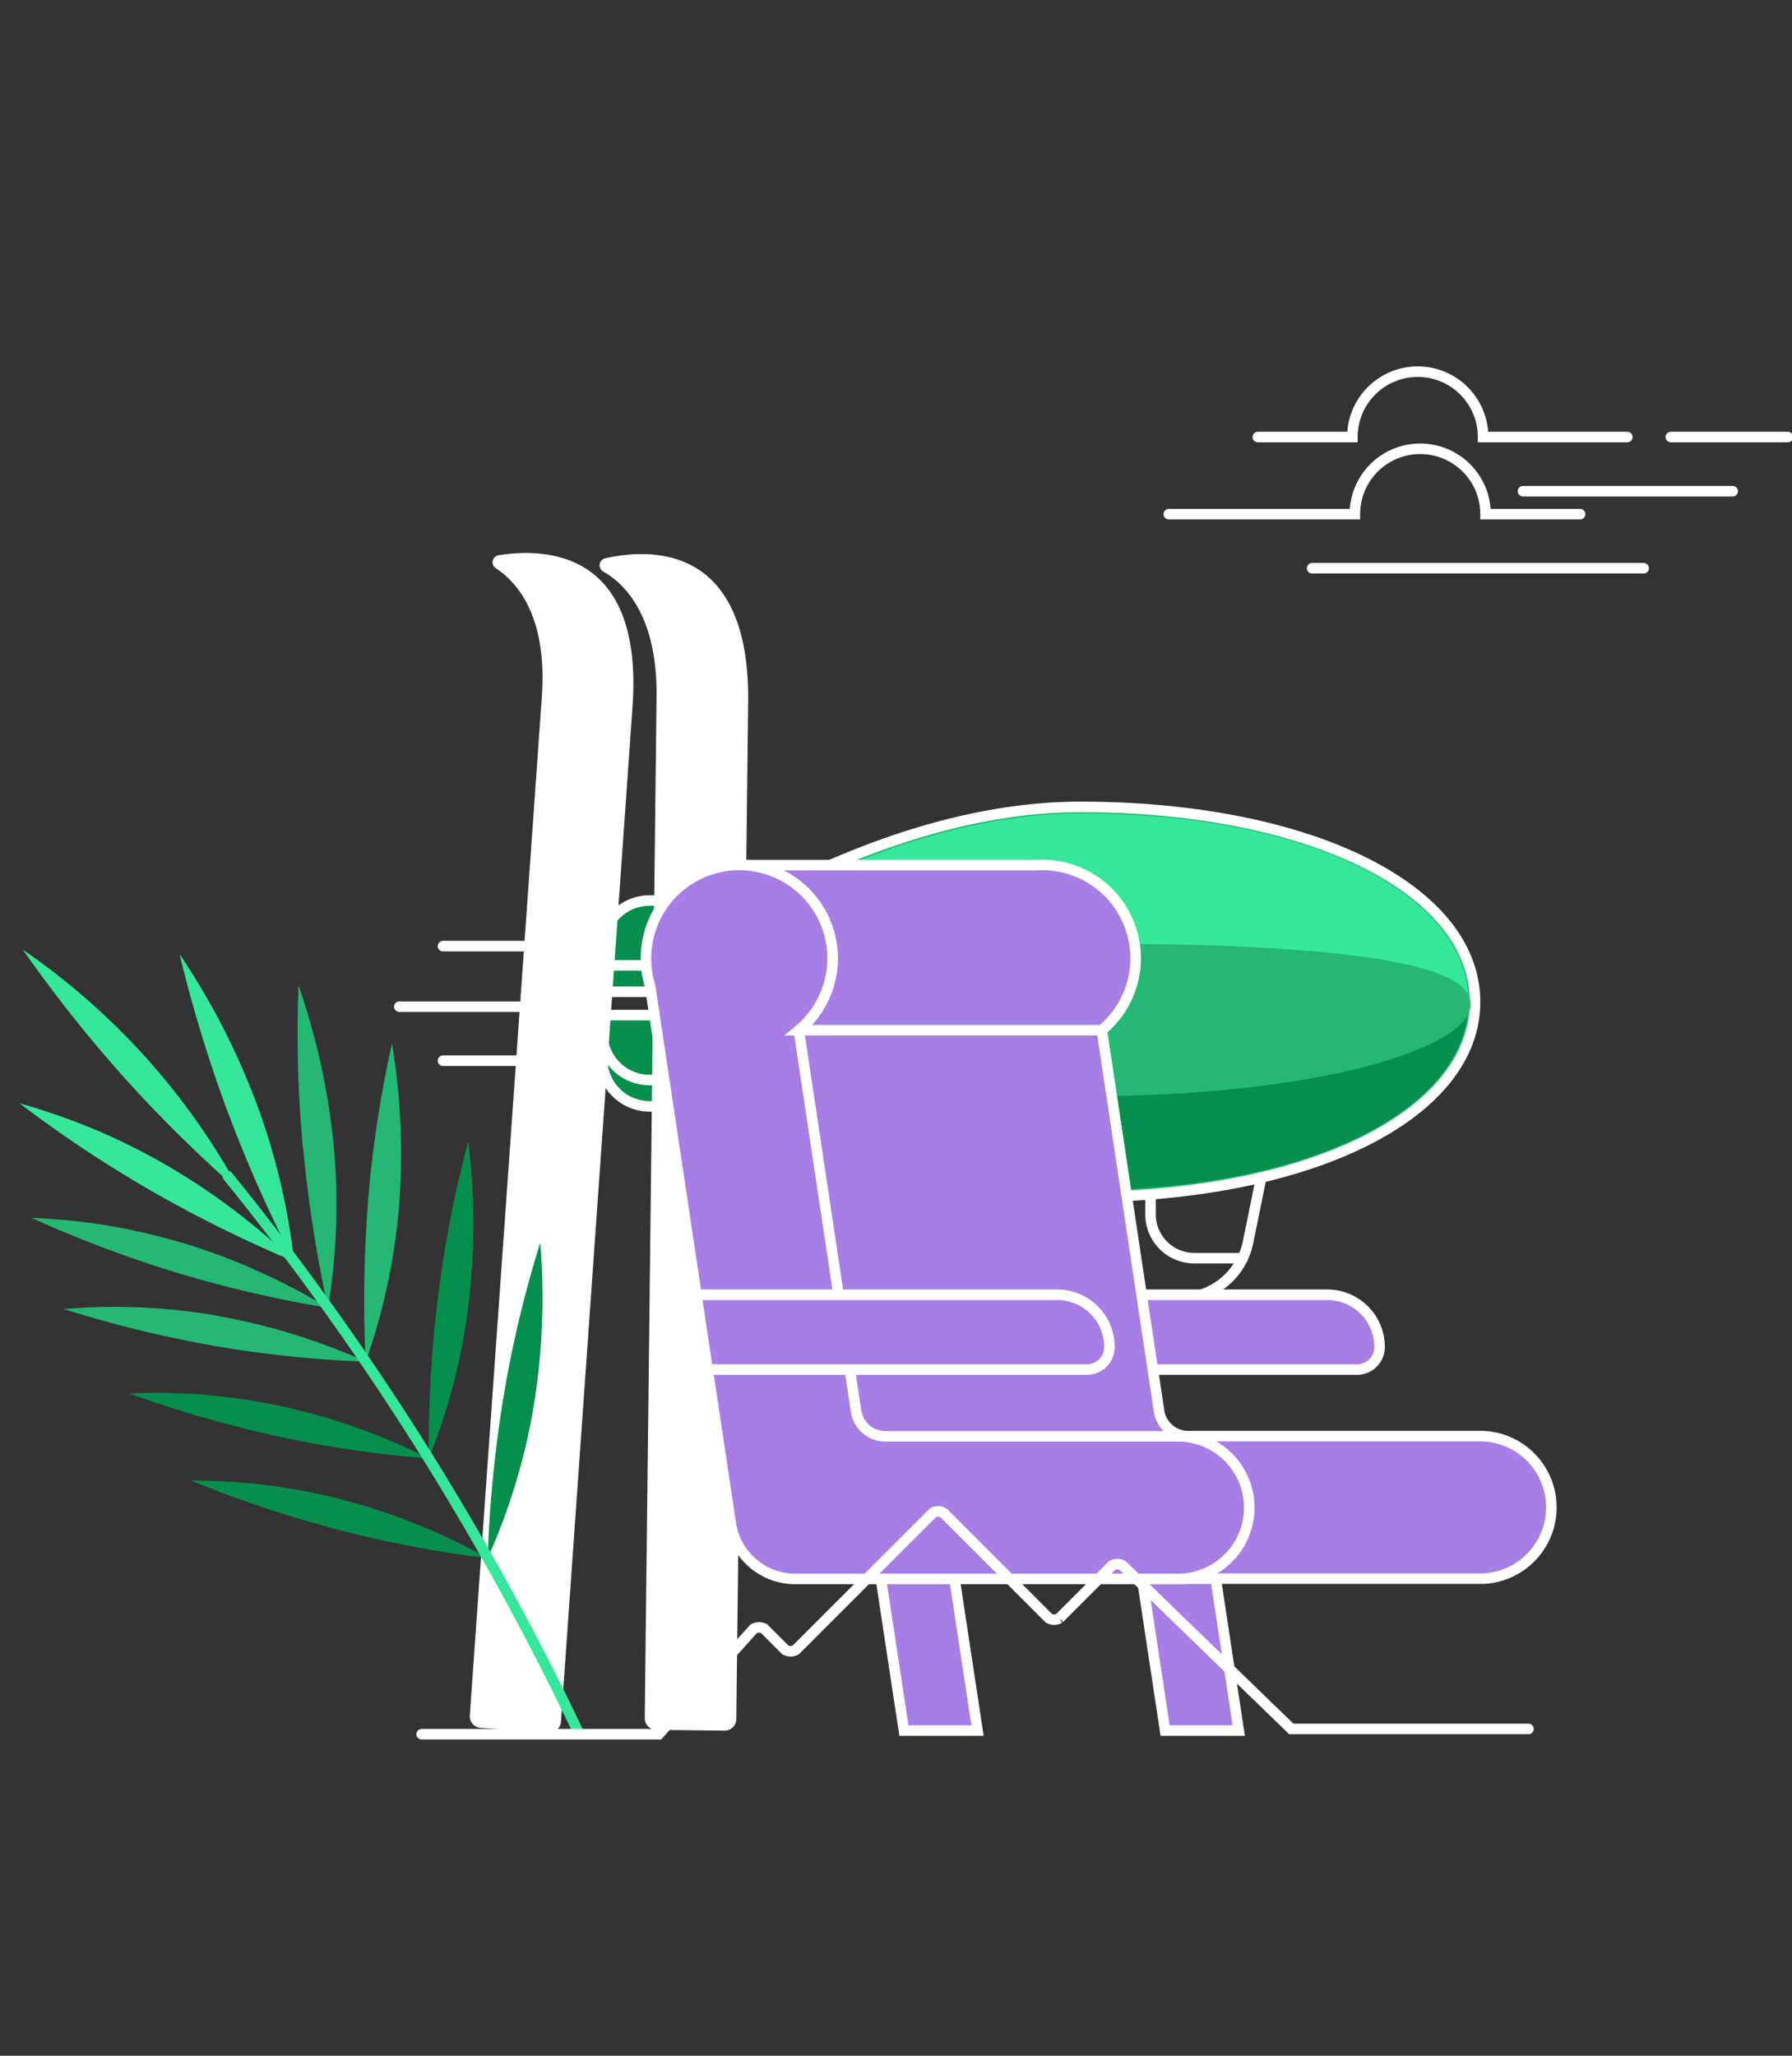 <!--

  svg_1 33.0
    move_left 37.1 - 37.8 (4.1s + 0.7s)

    scene1
      opacity_up 33.7 - 34.0 (0.7s + 0.3s)
      opacity_down 36.2 - 36.5 (3.2s + 0.3s)

    ship
      swing opacity_up.begin - opacity_down.end

      window
        scale_up 36.2 - 36.6 (3.2s + 0.4s)

      window_clouds
        opacity_up 36.4 - 36.4 (3.4s + 0s)
        move_left 36.6 - 38.9 (3.6s + 2.3s)
        opacity_down 38.6 - 38.9 (5.6s + 0.3s)

      chair
        fade_in_left 36.5 - 36.8 (3.5s + 0.3s)

      leaf
        fade_in_left 36.6 - 36.9 (3.6s + 0.3s)
        rotate_right 36.6 - 36.9 (3.6s + 0.3s)
        rotate_left 36.9 - 37.2 (3.9 + 0.3s)

      ski
        fade_in_left 36.6 - 36.9 (3.6s + 0.3s)

    cloud_left
      move_left opacity_up.begin - opacity_down.end
      opacity_down 35.5 - 35.8 (2.5s + 0.3s)

    cloud_right
      opacity_up 35.1 - 35.4 (2.1s + 0.3s)
      move_left opacity_up.begin - opacity_down.end
      opacity_down 36.3 - 36.6 (3.3s + 0.3s)

    mountain_floor
      flatten scene1_opacity_down.begin - scene1_opacity_down.end

-->
<svg
  xmlns="http://www.w3.org/2000/svg"
  xmlns:xlink="http://www.w3.org/1999/xlink"
  viewBox="0 0 340 390"
>
  <rect x="0" y="0" width="340" height="390" fill="#333333" stroke="none"/>
  <defs>
    <path
      id="window_path"
      d="
        M204,232
        h-2
        a3.4,3.4,0,0,0,-3.4,3.4
        v3
        a3.4,3.4,0,0,0,3.4,3.4
        h2
        a3.4,3.4,0,0,0,3.4,-3.4
        v-3
        a3.4,3.4,0,0,0,-3.4,-3.4
        Z
      "
      fill="none"
      stroke="#fff"
      stroke-linecap="round"
      stroke-linejoin="round"
      stroke-width="2"
    >
      <animate
        attributeName="d"
        attributeType="XML"
        to="
        M275,152
        h-17
        a18,18,0,0,0,-18,18
        v37
        a18,18,0,0,0,18,18
        h17
        a18,18,0,0,0,18,-18
        v-37
        a18,18,0,0,0,-18,-18
        Z
      "
        begin="3.2s"
        dur="0.4s"
        fill="freeze"
      />
    </path>
    <clipPath id="window_clip">
      <use xlink:href="#window_path"/>
    </clipPath>
  </defs>

  <g id="window" transform="translate(0 -3)">
    <set
      attributeName="opacity"
      attributeType="XML"
      to="0"
      fill="freeze"
    />
    <animate
      attributeName="opacity"
      attributeType="XML"
      to="1"
      begin="scene1_opacity_up.begin"
      dur="0.3s"
      fill="freeze"
    />
    <animateTransform
      attributeName="transform"
      attributeType="XML"
      type="translate"
      values="0 -3; 0 0; -20 40; -20 40; 0 0; 0 -3; 0 -3"
      fill="freeze"
      additive="replace"
      begin="scene1_opacity_up.begin"
      end="scene1_opacity_down.end"
      dur="2.4s"
      repeatCount="indefinite"
    />
    <animateTransform
      attributeName="transform"
      attributeType="XML"
      type="scale"
      values="1 1; 1 1; 1 0.82; 1 0.82; 1 1; 1 1; 1 1"
      fill="freeze"
      additive="sum"
      begin="scene1_opacity_up.begin"
      end="scene1_opacity_down.end"
      dur="2.4s"
      repeatCount="indefinite"
    />
    <animateTransform
      attributeName="transform"
      attributeType="XML"
      type="skewX"
      values="0; 0; 5; 5; 0; 0; 0"
      fill="freeze"
      additive="sum"
      begin="scene1_opacity_up.begin"
      end="scene1_opacity_down.end"
      dur="2.4s"
      repeatCount="indefinite"
    />
    <use xlink:href="#window_path"/>
  </g>

  <g id="scene1">
    <set
      attributeName="opacity"
      attributeType="XML"
      to="0"
      fill="freeze"
    />
    <animate
      id="scene1_opacity_up"
      attributeName="opacity"
      attributeType="XML"
      to="1"
      begin="0.7s"
      dur="0.3s"
      fill="freeze"
    />
    <animate
      id="scene1_opacity_down"
      attributeName="opacity"
      attributeType="XML"
      to="0"
      begin="3.2s"
      dur="0.3s"
      fill="freeze"
    />

    <g id="ship_back" transform="translate(0 2.5)">
      <animateTransform
        attributeName="transform"
        attributeType="XML"
        type="translate"
        values="0 2.5; 0 0; 0 -2.5; 0 -2.5; 0 0; 0 2.5; 0 2.5"
        fill="freeze"
        begin="scene1_opacity_up.begin"
        dur="2.4s"
        repeatCount="indefinite"
      />
      <path id="ship_lower_wing_back_fill" d="M123.23,207.39h9.16a3.29,3.29,0,0,0,3.29-3.3v-5.71a3.29,3.29,0,0,0-3.29-3.3H115.57a1.32,1.32,0,0,0-1.32,1.32v2a9,9,0,0,0,9,9" fill="#068e4d"/>
      <path id="ship_lower_wing_back_stroke" d="M123.23,207.39h9.16a3.29,3.29,0,0,0,3.29-3.3v-5.71a3.29,3.29,0,0,0-3.29-3.3H115.57a1.32,1.32,0,0,0-1.32,1.32v2A9,9,0,0,0,123.23,207.39Z" fill="none" stroke="#fff" stroke-linecap="round" stroke-linejoin="round" stroke-width="2"/>
      <path id="ship_lower_wing_back_fill" d="M123.23,173.34h9.16a3.29,3.29,0,0,1,3.29,3.3v5.71a3.29,3.29,0,0,1-3.29,3.3H115.57a1.32,1.32,0,0,1-1.32-1.32v-2a9,9,0,0,1,9-9" fill="#068e4d"/>
      <path id="ship_lower_wing_back_stroke" d="M123.23,173.34h9.16a3.29,3.29,0,0,1,3.29,3.3v5.71a3.29,3.29,0,0,1-3.29,3.3H115.57a1.32,1.32,0,0,1-1.32-1.32v-2A9,9,0,0,1,123.23,173.34Z" fill="none" stroke="#fff" stroke-linecap="round" stroke-linejoin="round" stroke-width="2"/>
    </g>

    <g id="ship_body" transform="translate(0 -3)">
      <animateTransform
        attributeName="transform"
        attributeType="XML"
        type="rotate"
        values="0"
        begin="scene1_opacity_up.begin"
      />
      <animateTransform
        attributeName="transform"
        attributeType="XML"
        type="translate"
        values="0 -3; 0 0; -20 40; -20 40; 0 0; 0 -3; 0 -3"
        fill="freeze"
        additive="sum"
        begin="scene1_opacity_up.begin"
        dur="2.4s"
        repeatCount="indefinite"
      />
      <animateTransform
        attributeName="transform"
        attributeType="XML"
        type="scale"
        values="1 1; 1 1; 1 0.82; 1 0.82; 1 1; 1 1; 1 1"
        fill="freeze"
        additive="sum"
        begin="scene1_opacity_up.begin"
        dur="2.4s"
        repeatCount="indefinite"
      />
      <animateTransform
        attributeName="transform"
        attributeType="XML"
        type="skewX"
        values="0; 0; 5; 5; 0; 0; 0"
        fill="freeze"
        additive="sum"
        begin="scene1_opacity_up.begin"
        dur="2.4s"
        repeatCount="indefinite"
      />
      <path d="M175.44,249.28h48.36a13.27,13.27,0,0,0,13-10.65l3.74-18.32H172.36v25.89A3.09,3.09,0,0,0,175.44,249.28Z" fill="none" stroke="#fff" stroke-linecap="round" stroke-linejoin="round" stroke-width="2"/>
      <path d="M235.79,241.69h-9.22a8.31,8.31,0,0,1-8.28-8.31V220.31" fill="none" stroke="#fff" stroke-linecap="round" stroke-miterlimit="10" stroke-width="2"/>
      <path d="M185.64,231.88h-2.05a3.45,3.45,0,0,0-3.43,3.45v2.92a3.45,3.45,0,0,0,3.43,3.45h2.05a3.45,3.45,0,0,0,3.43-3.45v-2.92A3.45,3.45,0,0,0,185.64,231.88Z" fill="none" stroke="#fff" stroke-linecap="round" stroke-linejoin="round" stroke-width="2"/>
    </g>

    <g id="ship_balloon">
      <path id="ship_fill" d="M205,227.08c43.38,0,74.86-15.55,74.86-37s-31.48-37-74.86-37c-27.94,0-55.36,13.53-73.46,24.87a14.3,14.3,0,0,0,0,24.21c18.09,11.33,45.52,24.87,73.46,24.87" fill="#25b774"/>
      <path id="ship_stroke" d="M205,227.08c43.38,0,74.86-15.55,74.86-37s-31.48-37-74.86-37c-27.94,0-55.36,13.53-73.46,24.87a14.3,14.3,0,0,0,0,24.21C149.63,213.54,177.06,227.08,205,227.08Z" fill="none" stroke="#fff" stroke-width="2"/>
      <path id="ship_upper" d="M205 190.43C176.77 190.43 132.19 190.43 132.19 190.43C132.19 190.43 132.19 190.43 126.11 190.43C126.028 188.159 126.546 185.908 127.612 183.901C128.678 181.894 130.253 180.204 132.18 179C148.92 168.5 176.76 154.32 204.99 154.32C249.8 154.32 278.63 170.32 278.63 190.07C278.63 190.19 278.63 190.3 278.63 190.43C278.63 190.43 249.53 190.43 205 190.43Z" fill="#36E69A"/>
      <path id="ship_lower" d="M132.18 190.94C132.18 190.9 204.99 190.94 204.99 190.94L278.59 190.94C277.73 210.28 249.14 225.8 204.99 225.8C176.76 225.8 148.92 211.61 132.18 201.12C130.44 200.025 128.988 198.53 127.944 196.759C126.9 194.988 126.295 192.993 126.18 190.94C126.18 190.94 132.18 190.98 132.18 190.94Z" fill="#068E4D"/>
      <path id="ship_middle" d="M132 186C149 182 177 179 205 179C250 179 278 182 279 190C279 190 279 190 279 191C278 199 250 208 205 208C177 208 149 199 132 195C128 194 126 192 126 191C126 190.5 126 189 128 188" fill="#25b774"/>
      <animate
        xlink:href="#ship_middle"
        attributeName="d"
        attributeType="XML"
        values="
              M132 186C149 182 177 173 205 173C250 173 278 182 279 190C279 190 279 190 279 191C278 199 250 202 205 202C177 202 149 199 132 195C128 194 126 192 126 191C126 190.5 126 189 128 188;
              M132,186 c17,-4 45,-10 73,-10 45,0 73,6 74,14 0,0 0,0 0,1 -1,8 -29,14 -74,14 -28,0 -56,-6 -73,-10 -4,-1 -6,-3 -6,-4 0,-0.5 0,-2 2,-3 6,-4;
              M132 186C149 182 177 179 205 179C250 179 278 182 279 190C279 190 279 190 279 191C278 199 250 208 205 208C177 208 149 199 132 195C128 194 126 192 126 191C126 190.5 126 189 128 188;
              M132 186C149 182 177 179 205 179C250 179 278 182 279 190C279 190 279 190 279 191C278 199 250 208 205 208C177 208 149 199 132 195C128 194 126 192 126 191C126 190.5 126 189 128 188;
              M132,186 c17,-4 45,-10 73,-10 45,0 73,6 74,14 0,0 0,0 0,1 -1,8 -29,14 -74,14 -28,0 -56,-6 -73,-10 -4,-1 -6,-3 -6,-4 0,-0.5 0,-2 2,-3 6,-4;
              M132 186C149 182 177 173 205 173C250 173 278 182 279 190C279 190 279 190 279 191C278 199 250 202 205 202C177 202 149 199 132 195C128 194 126 192 126 191C126 190.5 126 189 128 188;
              M132 186C149 182 177 173 205 173C250 173 278 182 279 190C279 190 279 190 279 191C278 199 250 202 205 202C177 202 149 199 132 195C128 194 126 192 126 191C126 190.5 126 189 128 188
            "
        fill="freeze"
        begin="scene1_opacity_up.begin"
        dur="2.4s"
        repeatCount="indefinite"
      />
    </g>

    <g id="ship_front" transform="translate(0 -2.5)">
      <animateTransform
        attributeName="transform"
        attributeType="XML"
        type="translate"
        values="0 -2.5; 0 0; 0 2.5; 0 2.5; 0 0; 0 -2.5; 0 -2.5"
        fill="freeze"
        begin="scene1_opacity_up.begin"
        dur="2.4s"
        repeatCount="indefinite"
      />
      <path id="ship_upper_wing_front_fill" d="M123.23,173.34h9.16a3.29,3.29,0,0,1,3.29,3.3v5.71a3.29,3.29,0,0,1-3.29,3.3H115.57a1.32,1.32,0,0,1-1.32-1.32v-2a9,9,0,0,1,9-9" fill="#068e4d"/>
      <path id="ship_upper_wing_front_stroke" d="M123.23,173.34h9.16a3.29,3.29,0,0,1,3.29,3.3v5.71a3.29,3.29,0,0,1-3.29,3.3H115.57a1.32,1.32,0,0,1-1.32-1.32v-2A9,9,0,0,1,123.23,173.34Z" fill="none" stroke="#fff" stroke-linecap="round" stroke-linejoin="round" stroke-width="2"/>
      <path id="ship_lower_wing_front_fill" d="M123.23,207.39h9.16a3.29,3.29,0,0,0,3.29-3.3v-5.71a3.29,3.29,0,0,0-3.29-3.3H115.57a1.32,1.32,0,0,0-1.32,1.32v2a9,9,0,0,0,9,9" fill="#068e4d"/>
      <path id="ship_lower_wing_front_stroke" d="M123.23,207.39h9.16a3.29,3.29,0,0,0,3.29-3.3v-5.71a3.29,3.29,0,0,0-3.29-3.3H115.57a1.32,1.32,0,0,0-1.32,1.32v2A9,9,0,0,0,123.23,207.39Z" fill="none" stroke="#fff" stroke-linecap="round" stroke-linejoin="round" stroke-width="2"/>
    </g>

    <g id="air">
      <line id="air1" x1="106.25" y1="179.49" x2="84.05" y2="179.49" fill="none" stroke="#fff" stroke-linecap="round" stroke-miterlimit="10" stroke-width="2">
        <animate
          attributeName="x2"
          attributeType="XML"
          values="84.05; 88.05; 84.05"
          dur="0.2s"
          repeatCount="indefinite"
        />
      </line>
      <line id="air2" x1="106.25" y1="190.98" x2="75.77" y2="190.98" fill="none" stroke="#fff" stroke-linecap="round" stroke-miterlimit="10" stroke-width="2">
        <animate
          attributeName="x2"
          attributeType="XML"
          values="75.77; 68.77; 75.77"
          dur="0.2s"
          repeatCount="indefinite"
        />
      </line>
      <line id="air3" x1="106.25" y1="201.23" x2="84.05" y2="201.23" fill="none" stroke="#fff" stroke-linecap="round" stroke-miterlimit="10" stroke-width="2">
        <animate
          attributeName="x2"
          attributeType="XML"
          values="84.05; 88.05; 84.05"
          begin="-0.05"
          dur="0.2s"
          repeatCount="indefinite"
        />
      </line>
    </g>

    <g id="cloud_left" transform="translate(180 0)">
      <animate
        attributeName="opacity"
        attributeType="XML"
        to="0"
        begin="2.5s"
        dur="0.3s"
        fill="freeze"
      />
      <animateTransform
        attributeName="transform"
        attributeType="XML"
        type="translate"
        values="180 0; -30 0"
        begin="scene1_opacity_up.begin"
        dur="2.1s"
        fill="freeze"
        additive="replace"
      />
      <line x1="68.95" y1="107.8" x2="131.86" y2="107.8" fill="none" stroke="#fff" stroke-linecap="round" stroke-miterlimit="10" stroke-width="2"/>
      <path d="M41.77,97.54H77.06a12.4,12.4,0,1,1,24.8,0h17.93" fill="none" stroke="#fff" stroke-linecap="round" stroke-miterlimit="10" stroke-width="2"/>
    </g>

    <g id="cloud_right" transform="translate(30 0)">
      <set
        attributeName="opacity"
        attributeType="XML"
        to="0"
        fill="freeze"
      />
      <animate
        id="cloud_right_opacity_up"
        attributeName="opacity"
        attributeType="XML"
        to="1"
        begin="2.1s"
        dur="0.3s"
        fill="freeze"
      />
      <animateTransform
        attributeName="transform"
        attributeType="XML"
        type="translate"
        to="-150 0"
        begin="cloud_right_opacity_up.begin"
        dur="1.5s"
        fill="freeze"
      />
      <animate
        attributeName="opacity"
        attributeType="XML"
        to="0"
        begin="3.3s"
        dur="0.3s"
        fill="freeze"
      />
      <path d="M278.75,82.91H251.39a12.4,12.4,0,1,0-24.8,0H208.65" fill="none" stroke="#fff" stroke-linecap="round" stroke-miterlimit="10" stroke-width="2"/>
      <line x1="258.96" y1="93.19" x2="298.74" y2="93.19" fill="none" stroke="#fff" stroke-linecap="round" stroke-miterlimit="10" stroke-width="2"/>
      <line x1="287.01" y1="82.91" x2="309.21" y2="82.91" fill="none" stroke="#fff" stroke-linecap="round" stroke-miterlimit="10" stroke-width="2"/>
    </g>
  </g>

  <g id="window_clouds" clip-path="url(#window_clip)">
    <set
      attributeName="opacity"
      attributeType="XML"
      to="0"
      fill="freeze"
    />
    <set
      attributeName="opacity"
      attributeType="XML"
      to="1"
      begin="3.4s"
      fill="freeze"
    />
    <g transform="translate(290 170)">
      <animateTransform
        attributeName="transform"
        attributeType="XML"
        type="translate"
        values="290 170; 110 170"
        begin="3.6s"
        dur="2.6s"
        fill="freeze"
        repeatCount="indefinite"
      />
      <g transform="scale(0.5)">
        <line x1="28.18" y1="38.34" x2="91.09" y2="38.34" fill="none" stroke="#fff" stroke-linecap="round" stroke-miterlimit="10" stroke-width="2"/>
        <path d="M41.77,97.54H77.06a12.4,12.4,0,1,1,24.8,0h17.93" transform="translate(-40.77 -69.46)" fill="none" stroke="#fff" stroke-linecap="round" stroke-miterlimit="10" stroke-width="2"/>
        <line x1="218.19" y1="23.72" x2="257.97" y2="23.72" fill="none" stroke="#fff" stroke-linecap="round" stroke-miterlimit="10" stroke-width="2"/>
        <path d="M278.75,82.91H251.39a12.4,12.4,0,1,0-24.8,0H208.65" transform="translate(-40.77 -69.46)" fill="none" stroke="#fff" stroke-linecap="round" stroke-miterlimit="10" stroke-width="2"/>
        <line x1="246.24" y1="13.45" x2="268.43" y2="13.45" fill="none" stroke="#fff" stroke-linecap="round" stroke-miterlimit="10" stroke-width="2"/>
      </g>
    </g>
  </g>

  <g id="ski">
    <set
      attributeName="opacity"
      attributeType="XML"
      to="0"
      fill="freeze"
    />
    <animate
      attributeName="opacity"
      attributeType="XML"
      to="1"
      begin="3.6s"
      dur="0.3s"
      fill="freeze"
    />
    <animateTransform
      attributeName="transform"
      attributeType="XML"
      type="translate"
      values="-40 0; 0 0"
      begin="3.6s"
      dur="0.3s"
      fill="freeze"
    />
    <path
      id="ski_left"
      d="M91.14,327.79a2.2,2.2,0,0,1-2-2.36l13.66-193.17c1.1-15.49-4.8-21.92-8.75-24.47a1.35,1.35,0,0,1,.53-2.45C103,104,122.18,104,120,134.19L106.43,326.67a2.2,2.2,0,0,1-2.35,2Z"
      fill="#fff"
    >
      <animateTransform
        attributeName="transform"
        attributeType="XML"
        type="rotate"
        values="-1 98 328; 0 98 328; -1 98 328"
        begin="3.6s"
        dur="1.5s"
        fill="freeze"
        repeatCount="indefinite"
        additive="sum"
      />
    </path>
    <path
      id="ski_right"
      d="M124.5,328.17a2.2,2.2,0,0,1-2.17-2.23l2.24-193.63c0.19-15.53-6.07-21.61-10.16-23.91a1.35,1.35,0,0,1,.39-2.47c8.36-1.9,27.49-3,27.15,27.28l-2.25,192.93a2.2,2.2,0,0,1-2.22,2.18Z"
      fill="#fff"
    >
      <animateTransform
        attributeName="transform"
        attributeType="XML"
        type="rotate"
        values="-1 131 328; 0 131 328; -1 131 328"
        begin="3.6s"
        dur="1.5s"
        fill="freeze"
        repeatCount="indefinite"
        additive="sum"
      />
    </path>
  </g>

  <g id="chair">
    <set
      attributeName="opacity"
      attributeType="XML"
      to="0"
      fill="freeze"
    />
    <animate
      attributeName="opacity"
      attributeType="XML"
      to="1"
      begin="3.5s"
      dur="0.3s"
      fill="freeze"
    />
    <animateTransform
      attributeName="transform"
      attributeType="XML"
      type="translate"
      values="-100 0; 0 0"
      begin="3.5s"
      dur="0.3s"
      fill="freeze"
    />
    <path d="M257.5,259.82H196.76V245.63h55.09a9.92,9.92,0,0,1,9.9,9.93,4.26,4.26,0,0,1-4.25,4.25" fill="#a67ee5"/>
    <path d="M257.5,259.82H196.76V245.63h55.09a9.92,9.92,0,0,1,9.9,9.93A4.26,4.26,0,0,1,257.5,259.82Z" fill="none" stroke="#fff" stroke-miterlimit="10" stroke-width="2"/>
    <polygon points="185.47 328.31 171.5 328.31 165.19 286.72 179.16 286.72 185.47 328.31" fill="#a67ee5"/>
    <polygon points="185.47 328.31 171.5 328.31 165.19 286.72 179.16 286.72 185.47 328.31" fill="none" stroke="#fff" stroke-miterlimit="10" stroke-width="2"/>
    <polygon points="235.03 328.31 221.06 328.31 214.76 286.72 228.72 286.72 235.03 328.31" fill="#a67ee5"/>
    <polygon points="235.03 328.31 221.06 328.31 214.76 286.72 228.72 286.72 235.03 328.31" fill="none" stroke="#fff" stroke-miterlimit="10" stroke-width="2"/>
    <path d="M281.33,272.45H225.44a5.59,5.59,0,0,1-5.53-4.77l-10.86-72.24a17.71,17.71,0,0,0-12.49-31.31H141.48L141.16,267l15.77,23.35,47.19,8.39a12.3,12.3,0,0,0,4.22.75h73a13.53,13.53,0,0,0,0-27.06" fill="#a67ee5"/>
    <path d="M281.33,272.45H225.44a5.59,5.59,0,0,1-5.53-4.77l-10.86-72.24a17.71,17.71,0,0,0-12.49-31.31H141.48L141.16,267l15.77,23.35,47.19,8.39a12.3,12.3,0,0,0,4.22.75h73A13.53,13.53,0,0,0,281.33,272.45Z" fill="none" stroke="#fff" stroke-miterlimit="10" stroke-width="2"/>
    <path d="M162.42,267.69l-10.86-72.24a17.71,17.71,0,1,0-29-13.61,18,18,0,0,0,.79,5.25L138.65,289a12.36,12.36,0,0,0,12.21,10.54h73a13.53,13.53,0,0,0,0-27.05H167.95a5.62,5.62,0,0,1-5.53-4.78" fill="#a67ee5"/>
    <path d="M162.42,267.69l-10.86-72.24a17.71,17.71,0,1,0-29-13.61,18,18,0,0,0,.79,5.25L138.65,289a12.36,12.36,0,0,0,12.21,10.54h73a13.53,13.53,0,0,0,0-27.05H167.95A5.62,5.62,0,0,1,162.42,267.69Z" fill="none" stroke="#fff" stroke-miterlimit="10" stroke-width="2"/>
    <path d="M206.26,259.82h-72l-2.13-14.19H200.6a9.92,9.92,0,0,1,9.9,9.93,4.26,4.26,0,0,1-4.25,4.25" fill="#a67ee5"/>
    <path d="M206.26,259.82h-72l-2.13-14.19H200.6a9.92,9.92,0,0,1,9.9,9.93A4.26,4.26,0,0,1,206.26,259.82Z" fill="none" stroke="#fff" stroke-miterlimit="10" stroke-width="2"/>
    <line x1="151.57" y1="195.44" x2="209.05" y2="195.44" fill="none" stroke="#fff" stroke-linecap="round" stroke-miterlimit="10" stroke-width="2"/>
  </g>

  <g id="leaf" transform="translate(-40, 0) rotate(-5 150.5 328)">
    <set
      attributeName="opacity"
      attributeType="XML"
      to="0"
      fill="freeze"
    />
    <animate
      attributeName="opacity"
      attributeType="XML"
      to="1"
      begin="3.6s"
      dur="0.3s"
      fill="freeze"
    />
    <animateTransform
      attributeName="transform"
      attributeType="XML"
      type="translate"
      values="-40 0; 0 0"
      begin="3.6s"
      dur="0.3s"
      fill="freeze"
      additive="replace"
    />
    <animateTransform
      attributeName="transform"
      attributeType="XML"
      type="rotate"
      values="-5 150.5 328; 5 150.5 328; -5 150.5 328"
      begin="3.6s"
      dur="0.6s"
      fill="freeze"
      additive="sum"
    />
    <animateTransform
      attributeName="transform"
      attributeType="XML"
      type="rotate"
      values="-2 150.5 328; 5 150.5 328; -2 150.5 328"
      begin="4.2s"
      dur="0.9s"
      fill="freeze"
      repeatCount="indefinite"
      additive="sum"
    />
    <!-- 1.5 -->
    <path d="M79.18,194A131,131,0,0,1,94.77,220.9a255,255,0,0,1-20.08-23.55,259,259,0,0,1-17.07-25.88A131.72,131.72,0,0,1,79.18,194" fill="#36e69a"/>
    <path d="M80.94,214.39a127.19,127.19,0,0,1,22.8,20.49A242.09,242.09,0,0,1,77.9,219.17a235.86,235.86,0,0,1-23.42-18.7,119.82,119.82,0,0,1,26.46,13.92" fill="#36e69a"/>
    <path d="M93.66,205.48a258.38,258.38,0,0,0,10.08,29.39,125.63,125.63,0,0,0-4.5-30.52,135.9,135.9,0,0,0-12.06-29.44,260.33,260.33,0,0,0,6.47,30.57" fill="#36e69a"/>
    <path d="M107.32,213.52a250.14,250.14,0,0,0,2.06,30.67,119.93,119.93,0,0,0,3.76-30.05,131.24,131.24,0,0,0-4-31.36,238.1,238.1,0,0,0-1.87,30.74" fill="#25b774"/>
    <path d="M83.08,229.56a121.93,121.93,0,0,1,26.29,14.64A225.91,225.91,0,0,1,81.21,235a228.11,228.11,0,0,1-26.37-12.69,113.61,113.61,0,0,1,28.25,7.29" fill="#25b774"/>
    <path d="M88.06,243.83A118.11,118.11,0,0,1,115.62,255a211,211,0,0,1-28.78-5.6,220.87,220.87,0,0,1-27.42-9.33,114,114,0,0,1,28.65,3.73" fill="#25b774"/>
    <path d="M118.71,224.79a238,238,0,0,0-3.1,30.25,117.11,117.11,0,0,0,8.82-28.54,127.44,127.44,0,0,0,1.42-31.19,213.92,213.92,0,0,0-7.15,29.48" fill="#25b774"/>
    <path d="M98.86,262a118.24,118.24,0,0,1,27.07,12.34,212.3,212.3,0,0,1-28.53-6.79,220.78,220.78,0,0,1-27-10.45A114.06,114.06,0,0,1,98.86,262" fill="#068e4d"/>
    <path d="M130.27,244.29a236.56,236.56,0,0,0-4.34,30.1,116.94,116.94,0,0,0,10-28.16,127.42,127.42,0,0,0,2.71-31.1,214.43,214.43,0,0,0-8.36,29.16" fill="#068e4d"/>
    <path d="M108.9,280.69a118.21,118.21,0,0,1,26.54,13.47,213.62,213.62,0,0,1-28.23-8,221.65,221.65,0,0,1-26.55-11.57,113.82,113.82,0,0,1,28.24,6.08" fill="#068e4d"/>
    <path d="M141,264.26a236.09,236.09,0,0,0-5.58,29.9,117.46,117.46,0,0,0,11.15-27.73,127.2,127.2,0,0,0,4-31A214.24,214.24,0,0,0,141,264.26" fill="#068e4d"/>
    <path d="M92.62,217.67A529.26,529.26,0,0,1,149.48,328" fill="none" stroke="#36e69a" stroke-linecap="round" stroke-linejoin="round" stroke-width="2"/>
  </g>

  <g id="mountain">
    <set
      attributeName="opacity"
      attributeType="XML"
      to="0"
      fill="freeze"
    />
    <animate
      attributeName="opacity"
      attributeType="XML"
      to="1"
      begin="scene1_opacity_up.begin"
      dur="0.3s"
      fill="freeze"
    />
    <path d="M290,328 h-45 l-32,-31 a2,2 0,0,0 -2,0 l-10,10 a2,2 0,0,1 -2,0 l-20,-20 a2,2 0,0,0 -2,0 l-26,26 a2,2 0,0,1 -2,0 l-4,-4 a2,2 0,0,0 -2,0 l-18,20 h-45" fill="none" stroke="#fff" stroke-linecap="round" stroke-miterlimit="10" stroke-width="2">
      <animate
        attributeName="d"
        attributeType="XML"
        to="M290,328 h-45 l-33,0 a2,2 0,0,0 0,0 l-12,0 a2,2 0,0,1 0,0 l-22,0 a2,2 0,0,0 0,0 l-28,0 a2,2 0,0,1 0,0 l-6,0 a2,2 0,0,0 0,0 l-19,0 h-45"
        begin="scene1_opacity_down.begin"
        dur="0.3s"
        fill="freeze"
      />
    </path>
  </g>
</svg>
